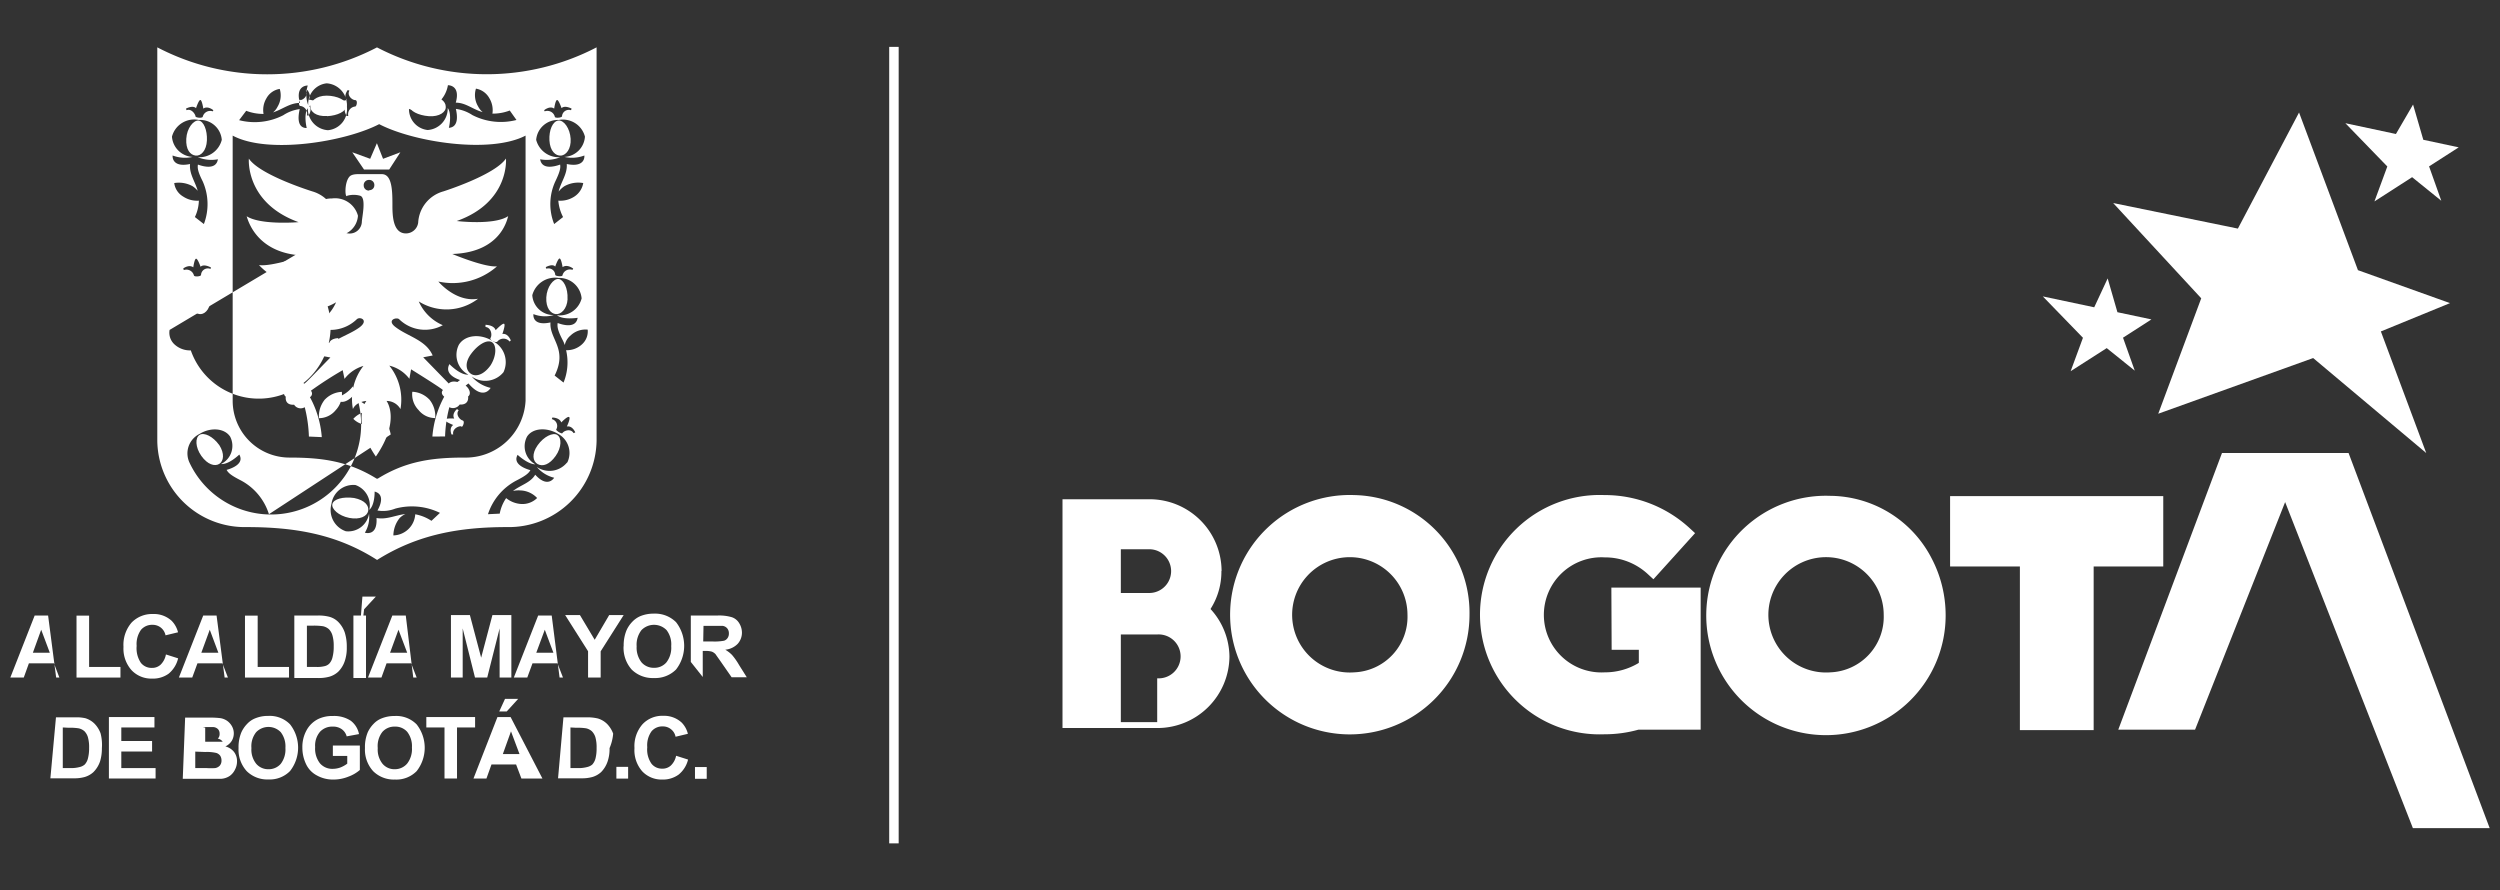 <svg width="264" height="94" xmlns="http://www.w3.org/2000/svg">
 <rect width="100%" height="100%" fill="#333333" stroke="none"/>
 <defs>
  <style>.cls-1{fill:#fff;}</style>
 </defs>
 <title>Mesa de trabajo 7</title>
 <g>
  <title>background</title>
  <rect fill="none" id="canvas_background" height="402" width="582" y="-1" x="-1"/>
 </g>
 <g>
  <title>Layer 1</title>
  <path id="svg_1" d="m129,60.29a7.61,7.61 0 0 0 -7.63,-7.57l-9.17,0l0,24.16l10,0a7.61,7.61 0 0 0 7.63,-7.57a7.53,7.53 0 0 0 -2,-5a7.3,7.3 0 0 0 1.15,-4m-10.62,-2.31l3,0a2.31,2.31 0 1 1 0,4.62l-3,0l0,-4.62zm3.84,18.26l-3.84,0l0,-9.26l3.84,0a2.32,2.32 0 1 1 0,4.63" class="cls-1"/>
  <path id="svg_2" d="m143,52.28a12.64,12.64 0 1 0 12.18,12.62a12.43,12.43 0 0 0 -12.18,-12.62m0,18.72a6.09,6.09 0 1 1 5.63,-6.08a5.87,5.87 0 0 1 -5.63,6.08" class="cls-1"/>
  <path id="svg_3" d="m170.19,68.62l2.87,0l0,1.38a6.88,6.88 0 0 1 -3.6,1a6.08,6.08 0 1 1 0,-12.14a6.63,6.63 0 0 1 4.5,1.72l0.64,0.59l4.4,-4.87l-0.63,-0.58a13.22,13.22 0 0 0 -8.94,-3.44a12.64,12.64 0 1 0 0,25.26a13.25,13.25 0 0 0 3.6,-0.49l0,0l6.56,0l0,-15l-9.43,0l0.03,6.57z" class="cls-1"/>
  <polygon id="svg_4" points="213.3 59.82 213.3 77.1 221.09 77.1 221.09 59.82 228.44 59.82 228.44 52.39 205.93 52.39 205.93 59.82 213.3 59.82" class="cls-1"/>
  <polygon id="svg_5" points="262.91 87.45 248.01 47.84 234.64 47.84 223.69 77.05 231.8 77.05 241.31 53.02 254.8 87.45 262.91 87.45" class="cls-1"/>
  <path id="svg_6" d="m204,59l0,0a12.15,12.15 0 0 0 -10.74,-6.64a12.64,12.64 0 1 0 12.2,12.62a12.94,12.94 0 0 0 -1.46,-5.98m-10.72,12a6.09,6.09 0 1 1 5.64,-6.08a5.87,5.87 0 0 1 -5.64,6.08" class="cls-1"/>
  <polygon id="svg_7" points="251.42 35 258.72 32.01 249 28.53 242.78 11.88 236.32 24.14 223.15 21.44 232.45 31.5 227.91 43.69 244.27 37.81 256.21 47.84 251.42 35" class="cls-1"/>
  <polygon id="svg_8" points="224.19 35.66 227.19 33.73 223.6 32.97 222.57 29.4 221.15 32.45 215.72 31.3 219.96 35.67 218.66 39.2 222.47 36.76 225.43 39.14 224.19 35.66" class="cls-1"/>
  <polygon id="svg_9" points="256.51 17.57 259.64 15.56 255.9 14.76 254.82 11.04 253.01 14.15 247.67 13.01 252.1 17.58 250.74 21.27 254.72 18.71 257.8 21.2 256.51 17.57" class="cls-1"/>
  <rect id="svg_10" height="84.11" width="1" y="4.95" x="93.9" class="cls-1"/>
  <path id="svg_11" d="m5.26,68.93l-0.91,-2.43l-0.88,2.43l1.79,0zm0.67,2.62l0.34,0l-0.57,-1.5l-2.65,0l-0.54,1.5l-1.42,0l2.57,-6.55l1.42,0l0.85,6.55z" class="cls-1"/>
  <polygon id="svg_12" points="8.08 71.55 8.08 65.01 9.41 65.01 9.41 70.43 12.72 70.43 12.72 71.55 8.08 71.55" class="cls-1"/>
  <path id="svg_13" d="m17.52,69.11l1.29,0.41a3,3 0 0 1 -1,1.62a2.83,2.83 0 0 1 -1.76,0.52a2.86,2.86 0 0 1 -2.16,-0.89a3.42,3.42 0 0 1 -0.85,-2.46a3.6,3.6 0 0 1 0.85,-2.56a3,3 0 0 1 2.24,-0.91a2.77,2.77 0 0 1 2,0.72a2.65,2.65 0 0 1 0.67,1.21l-1.32,0.32a1.38,1.38 0 0 0 -0.49,-0.81a1.4,1.4 0 0 0 -0.9,-0.3a1.53,1.53 0 0 0 -1.2,0.53a2.58,2.58 0 0 0 -0.46,1.7a2.76,2.76 0 0 0 0.45,1.79a1.44,1.44 0 0 0 1.17,0.53a1.3,1.3 0 0 0 0.91,-0.34a2,2 0 0 0 0.56,-1.07" class="cls-1"/>
  <path id="svg_14" d="m23.06,68.93l-0.91,-2.43l-0.89,2.43l1.8,0zm0.66,2.62l0.35,0l-0.58,-1.5l-2.64,0l-0.55,1.5l-1.41,0l2.57,-6.55l1.41,0l0.85,6.55z" class="cls-1"/>
  <polygon id="svg_15" points="25.87 71.55 25.87 65.01 27.21 65.01 27.21 70.43 30.52 70.43 30.52 71.55 25.87 71.55" class="cls-1"/>
  <path id="svg_16" d="m32.41,66.07l0,4.36l1,0a3.05,3.05 0 0 0 0.8,-0.07a1.05,1.05 0 0 0 0.54,-0.26a1.43,1.43 0 0 0 0.35,-0.64a4.31,4.31 0 0 0 0.14,-1.21a3.87,3.87 0 0 0 -0.14,-1.17a1.53,1.53 0 0 0 -0.37,-0.64a1.4,1.4 0 0 0 -0.62,-0.31a6.49,6.49 0 0 0 -1.1,-0.06l-0.6,0zm-1.33,-1.07l2.43,0a4.52,4.52 0 0 1 1.26,0.13a2.11,2.11 0 0 1 1,0.6a2.94,2.94 0 0 1 0.64,1.07a5,5 0 0 1 0.21,1.56a4.24,4.24 0 0 1 -0.2,1.41a2.84,2.84 0 0 1 -0.7,1.16a2.32,2.32 0 0 1 -0.94,0.53a4.18,4.18 0 0 1 -1.18,0.14l-2.52,0l0,-6.6z" class="cls-1"/>
  <path id="svg_17" d="m37.32,65l1.33,0l0,6.6l-1.33,0l0,-6.6zm0.33,5.99l0.62,-7.99l1.42,0l-1.24,1.34l-0.8,6.65z" class="cls-1"/>
  <path id="svg_18" d="m43,68.93l-0.92,-2.43l-0.89,2.43l1.81,0zm0.64,2.62l0.36,0l-0.58,-1.5l-2.6,0l-0.54,1.5l-1.42,0l2.57,-6.55l1.42,0l0.79,6.55z" class="cls-1"/>
  <polygon id="svg_19" points="47.62 71.55 47.62 64.95 49.62 64.95 50.81 69.45 52 64.95 54 64.95 54 71.55 52.76 71.55 52.76 66.36 51.45 71.55 50.16 71.55 48.86 66.36 48.86 71.55 47.62 71.55" class="cls-1"/>
  <path id="svg_20" d="m58.44,68.93l-0.91,-2.43l-0.9,2.43l1.81,0zm0.65,2.62l0.36,0l-0.58,-1.5l-2.64,0l-0.55,1.5l-1.42,0l2.57,-6.55l1.43,0l0.83,6.55z" class="cls-1"/>
  <polygon id="svg_21" points="62.1 71.55 62.1 68.77 59.68 64.95 61.24 64.95 62.8 67.56 64.33 64.95 65.86 64.95 63.43 68.78 63.43 71.55 62.1 71.55" class="cls-1"/>
  <path id="svg_22" d="m67.23,68.25a2.52,2.52 0 0 0 0.52,1.7a1.7,1.7 0 0 0 1.32,0.57a1.66,1.66 0 0 0 1.3,-0.57a2.52,2.52 0 0 0 0.51,-1.72a2.47,2.47 0 0 0 -0.49,-1.69a1.85,1.85 0 0 0 -2.65,0a2.5,2.5 0 0 0 -0.51,1.71m-1.37,0a4.19,4.19 0 0 1 0.3,-1.69a3.11,3.11 0 0 1 0.61,-0.9a2.58,2.58 0 0 1 0.86,-0.6a3.67,3.67 0 0 1 1.42,-0.26a3.13,3.13 0 0 1 2.34,0.9a4.07,4.07 0 0 1 0,5a3.1,3.1 0 0 1 -2.33,0.9a3.16,3.16 0 0 1 -2.35,-0.89a3.46,3.46 0 0 1 -0.86,-2.48" class="cls-1"/>
  <path id="svg_23" d="m74.26,67.74l1,0a5.39,5.39 0 0 0 1.2,-0.08a0.7,0.7 0 0 0 0.37,-0.28a0.79,0.79 0 0 0 0.14,-0.49a0.8,0.8 0 0 0 -0.18,-0.54a0.76,0.76 0 0 0 -0.5,-0.26c-0.1,0 -0.43,0 -1,0l-1,0l-0.03,1.65zm-1.31,2.16l0,-4.9l2.8,0a4.71,4.71 0 0 1 1.54,0.18a1.44,1.44 0 0 1 0.77,0.63a1.92,1.92 0 0 1 0.29,1a1.77,1.77 0 0 1 -0.46,1.19a2.12,2.12 0 0 1 -1.3,0.61a3.42,3.42 0 0 1 0.71,0.55a6.91,6.91 0 0 1 0.75,1.07l0.81,1.29l-1.6,0l-1,-1.44c-0.35,-0.51 -0.59,-0.83 -0.7,-1a1.09,1.09 0 0 0 -0.4,-0.27a2.39,2.39 0 0 0 -0.68,-0.07l-0.27,0l0,2.75l-1.26,-1.59z" class="cls-1"/>
  <rect id="svg_24" height="1.24" width="1.24" y="80.98" x="65.09" class="cls-1"/>
  <path id="svg_25" d="m6.63,76.82l0,4.29l1,0a3.53,3.53 0 0 0 0.78,-0.11a1.26,1.26 0 0 0 0.53,-0.26a1.43,1.43 0 0 0 0.34,-0.63a4.18,4.18 0 0 0 0.13,-1.11a3.85,3.85 0 0 0 -0.13,-1.16a1.55,1.55 0 0 0 -0.37,-0.63a1.4,1.4 0 0 0 -0.61,-0.3a6.12,6.12 0 0 0 -1.08,-0.06l-0.59,-0.03zm-0.72,-1.07l2.4,0a4.9,4.9 0 0 1 0.69,0.09a2.33,2.33 0 0 1 1,0.6a2.9,2.9 0 0 1 0.62,1a4.87,4.87 0 0 1 0.14,1.56a4.72,4.72 0 0 1 -0.19,1.39a2.94,2.94 0 0 1 -0.7,1.14a2.34,2.34 0 0 1 -0.92,0.52a4,4 0 0 1 -1.16,0.14l-2.47,0l0.59,-6.44z" class="cls-1"/>
  <polygon id="svg_26" points="11.5 82.21 11.5 75.72 16.31 75.72 16.31 76.82 12.81 76.82 12.81 78.25 16.06 78.25 16.06 79.36 12.81 79.36 12.81 81.11 16.43 81.11 16.43 82.21 11.5 82.21" class="cls-1"/>
  <path id="svg_27" d="m20.62,79.37l0,1.74l1.2,0a7.19,7.19 0 0 0 0.91,0a0.87,0.87 0 0 0 0.48,-0.26a0.81,0.81 0 0 0 0.18,-0.55a0.92,0.92 0 0 0 -0.14,-0.5a0.83,0.83 0 0 0 -0.41,-0.29a4.5,4.5 0 0 0 -1.17,-0.1l-1.05,-0.04zm1.05,-2.53l0,1.49l0.85,0c0.51,0 0.83,0 1,0a0.81,0.81 0 0 0 -0.52,-0.33a0.66,0.66 0 0 0 0.19,-0.51a0.68,0.68 0 0 0 -0.16,-0.48a0.76,0.76 0 0 0 -0.5,-0.23c-0.12,0 -0.5,0 -1.11,0l0.25,0.06zm-2.12,-1.06l2.6,0a8.14,8.14 0 0 1 1.15,0.06a1.79,1.79 0 0 1 0.67,0.27a1.74,1.74 0 0 1 0.5,0.54a1.55,1.55 0 0 1 0,1.59a1.57,1.57 0 0 1 -0.67,0.58a1.72,1.72 0 0 1 0.91,0.58a1.58,1.58 0 0 1 0.32,1a1.85,1.85 0 0 1 -0.21,0.86a1.74,1.74 0 0 1 -0.55,0.67a1.82,1.82 0 0 1 -0.89,0.31c-0.22,0 -0.75,0 -1.58,0l-2.5,0l0.25,-6.46z" class="cls-1"/>
  <path id="svg_28" d="m26.55,79a2.39,2.39 0 0 0 0.51,1.66a1.66,1.66 0 0 0 1.29,0.57a1.68,1.68 0 0 0 1.29,-0.56a2.49,2.49 0 0 0 0.5,-1.69a2.46,2.46 0 0 0 -0.49,-1.66a1.8,1.8 0 0 0 -2.6,0a2.38,2.38 0 0 0 -0.5,1.67m-1.36,0a4.07,4.07 0 0 1 0.3,-1.66a3.14,3.14 0 0 1 0.61,-0.89a2.35,2.35 0 0 1 0.84,-0.58a3.52,3.52 0 0 1 1.39,-0.26a3,3 0 0 1 2.3,0.89a4,4 0 0 1 0,4.93a3,3 0 0 1 -2.28,0.89a3.09,3.09 0 0 1 -2.3,-0.88a3.38,3.38 0 0 1 -0.86,-2.43" class="cls-1"/>
  <path id="svg_29" d="m35.15,79.83l0,-1.1l2.85,0l0,2.58a3.84,3.84 0 0 1 -1.2,0.7a4.19,4.19 0 0 1 -1.58,0.31a3.47,3.47 0 0 1 -1.77,-0.44a2.58,2.58 0 0 1 -1.14,-1.21a4,4 0 0 1 -0.38,-1.73a3.63,3.63 0 0 1 0.43,-1.8a2.84,2.84 0 0 1 1.24,-1.21a3.39,3.39 0 0 1 1.55,-0.32a3.19,3.19 0 0 1 1.89,0.5a2.31,2.31 0 0 1 0.87,1.41l-1.3,0.24a1.37,1.37 0 0 0 -0.51,-0.75a1.55,1.55 0 0 0 -0.95,-0.28a1.75,1.75 0 0 0 -1.36,0.55a2.25,2.25 0 0 0 -0.51,1.61a2.52,2.52 0 0 0 0.51,1.72a1.71,1.71 0 0 0 1.35,0.58a2.37,2.37 0 0 0 0.82,-0.15a3,3 0 0 0 0.71,-0.4l0,-0.81l-1.52,0z" class="cls-1"/>
  <path id="svg_30" d="m39.89,79a2.39,2.39 0 0 0 0.51,1.66a1.64,1.64 0 0 0 1.29,0.57a1.7,1.7 0 0 0 1.31,-0.6a2.49,2.49 0 0 0 0.5,-1.69a2.46,2.46 0 0 0 -0.5,-1.66a1.67,1.67 0 0 0 -1.31,-0.55a1.69,1.69 0 0 0 -1.31,0.56a2.43,2.43 0 0 0 -0.49,1.71m-1.35,0a4.08,4.08 0 0 1 0.29,-1.66a3.14,3.14 0 0 1 0.61,-0.89a2.35,2.35 0 0 1 0.84,-0.58a3.57,3.57 0 0 1 1.4,-0.26a3,3 0 0 1 2.32,0.89a4,4 0 0 1 0,4.93a3,3 0 0 1 -2.29,0.89a3.09,3.09 0 0 1 -2.3,-0.88a3.37,3.37 0 0 1 -0.87,-2.44" class="cls-1"/>
  <polygon id="svg_31" points="46.94 82.21 46.94 76.82 45.02 76.82 45.02 75.72 50.17 75.72 50.17 76.82 48.26 76.82 48.26 82.21 46.94 82.21" class="cls-1"/>
  <path id="svg_32" d="m52.72,75.13l0.61,-1.33l1.39,0l-1.21,1.33l-0.79,0zm2.14,4.5l-0.9,-2.4l-0.86,2.4l1.76,0zm2.42,2.58l-2.22,0l-0.56,-1.48l-2.6,0l-0.53,1.48l-1.37,0l2.53,-6.49l1.39,0l3.36,6.49z" class="cls-1"/>
  <path id="svg_33" d="m60.24,76.82l0,4.29l1,0a3.47,3.47 0 0 0 0.76,-0.11a1.3,1.3 0 0 0 0.54,-0.26a1.53,1.53 0 0 0 0.34,-0.63a4.18,4.18 0 0 0 0.12,-1.11a3.85,3.85 0 0 0 -0.13,-1.16a1.56,1.56 0 0 0 -0.38,-0.63a1.36,1.36 0 0 0 -0.6,-0.3a6.12,6.12 0 0 0 -1.08,-0.06l-0.57,-0.03zm-0.74,-1.07l2.4,0a4.82,4.82 0 0 1 1.23,0.12a2.31,2.31 0 0 1 1,0.6a2.9,2.9 0 0 1 0.62,1a4.87,4.87 0 0 1 -0.38,1.53a4.12,4.12 0 0 1 -0.2,1.39a2.93,2.93 0 0 1 -0.69,1.14a2.34,2.34 0 0 1 -0.92,0.52a4.08,4.08 0 0 1 -1.16,0.14l-2.47,0l0.57,-6.44z" class="cls-1"/>
  <path id="svg_34" d="m71.4,79.81l1.26,0.4a2.93,2.93 0 0 1 -1,1.59a2.82,2.82 0 0 1 -1.73,0.52a2.79,2.79 0 0 1 -2.12,-0.88a3.38,3.38 0 0 1 -0.81,-2.44a3.51,3.51 0 0 1 0.84,-2.51a2.85,2.85 0 0 1 2.2,-0.9a2.73,2.73 0 0 1 1.94,0.71a2.56,2.56 0 0 1 0.66,1.19l-1.3,0.31a1.32,1.32 0 0 0 -0.48,-0.79a1.34,1.34 0 0 0 -0.88,-0.3a1.47,1.47 0 0 0 -1.18,0.52a2.54,2.54 0 0 0 -0.45,1.68a2.61,2.61 0 0 0 0.45,1.74a1.4,1.4 0 0 0 1.14,0.52a1.28,1.28 0 0 0 0.9,-0.33a1.94,1.94 0 0 0 0.55,-1" class="cls-1"/>
  <rect id="svg_35" height="1.24" width="1.24" y="81" x="73.39" class="cls-1"/>
  <path id="svg_36" d="m27.12,36.07c0.12,0.16 0.77,-0.23 0.71,-0.4s-0.06,-1.08 0.53,-1.14l0,-0.23s-0.88,0 -1.06,0.57c0,0 -0.71,-0.74 -0.88,-0.68s0.17,1.08 0.17,1.08c-0.59,-0.11 -0.88,0.68 -0.88,0.68l0.11,0.12a0.84,0.84 0 0 1 1.3,0" class="cls-1"/>
  <path id="svg_37" d="m34.33,42.16a2.82,2.82 0 0 0 -0.65,2a2.28,2.28 0 0 0 1.77,-0.85a2.44,2.44 0 0 0 0.65,-1.93a2.64,2.64 0 0 0 -1.77,0.79" class="cls-1"/>
  <path id="svg_38" d="m53.05,35.27s0.36,-1 0.18,-1.08s-0.89,0.68 -0.89,0.68c-0.18,-0.57 -1.07,-0.57 -1.07,-0.57l0,0.23c0.6,0.06 0.72,0.85 0.54,1.14s0.59,0.56 0.71,0.4a0.84,0.84 0 0 1 1.3,0l0.12,-0.12s-0.29,-0.79 -0.89,-0.68" class="cls-1"/>
  <path id="svg_39" d="m45.31,42.16a2.64,2.64 0 0 0 -1.77,-0.79a2.38,2.38 0 0 0 0.66,1.93a2.25,2.25 0 0 0 1.76,0.85a2.77,2.77 0 0 0 -0.65,-2" class="cls-1"/>
  <path id="svg_40" d="m51.81,38.57c-0.71,1 -1.54,1.26 -2.07,0.91s-0.7,-1.14 0,-2.1s1.65,-1.54 2.18,-1.26s0.53,1.43 -0.11,2.45m-12.81,-18.45a0.53,0.53 0 0 1 -0.59,-0.51a0.55,0.55 0 0 1 0.59,-0.61a0.53,0.53 0 0 1 0.53,0.57a0.51,0.51 0 0 1 -0.53,0.51m-9.1,19.4c-0.53,0.35 -1.36,0.12 -2.07,-0.91s-0.65,-2.16 -0.11,-2.45s1.53,0.23 2.18,1.26s0.53,1.82 0,2.1m22.1,-3.48c-1.3,-0.8 -2.9,-0.63 -3.54,0.4a2.36,2.36 0 0 0 1,3.16c-0.87,0.08 -2,-1.11 -2,-1.11c-0.49,0.92 0.41,1.43 1.12,1.68l-0.28,0.21c-0.67,-0.17 -0.91,0.16 -0.91,0.16s-1.6,-1.64 -2.7,-2.77l1,-0.19c-0.71,-1.64 -2.62,-2 -3.92,-3c-1,-0.75 0.12,-1.08 0.38,-0.83a3.9,3.9 0 0 0 4.61,0.63a4.86,4.86 0 0 1 -2.54,-2.51a5.49,5.49 0 0 0 6.26,-0.28c-2.36,0.4 -4.19,-1.82 -4.19,-1.82a7.08,7.08 0 0 0 6.19,-1.6c-1.35,0.11 -4.72,-1.31 -4.72,-1.31c5.38,-0.17 5.85,-4 5.91,-4c-1.48,1 -5.44,0.52 -5.44,0.52c5.62,-2 5.2,-6.6 5.2,-6.6c-1.19,1.76 -6.61,3.47 -6.61,3.47a3.63,3.63 0 0 0 -2.66,3.3a1.31,1.31 0 0 1 -1.29,1.14c-1.45,0 -1.43,-2.09 -1.43,-3.08c0,-1.48 -0.05,-3.18 -1.12,-3.18l-2.11,0c-0.39,0 -1.05,-0.05 -1.32,0.28c-0.55,0.64 -0.46,2.33 -0.22,2a2.5,2.5 0 0 1 1.36,0c0.69,0.2 0.18,2.33 0.18,2.79a1.28,1.28 0 0 1 -1.3,1.2a1.32,1.32 0 0 1 -1.3,-1.14a3.63,3.63 0 0 0 -2.6,-3.3s-5.55,-1.71 -6.73,-3.47c0,0 -0.41,4.66 5.25,6.71c0,0 -4,0.34 -5.49,-0.63c0.06,0 0.77,4 6.14,4.16c0,0 -3.54,1.2 -4.83,1a6.86,6.86 0 0 0 6.31,2.05a6,6 0 0 1 -4.43,1.48a5.48,5.48 0 0 0 6.26,0.4a4.64,4.64 0 0 1 -2.49,2.44a4,4 0 0 0 4.66,-0.63c0.32,-0.35 1.33,0.06 0.32,0.83c-1.35,1 -3.27,1.28 -4.09,3l1,0.19c-1.12,1.13 -2.61,2.73 -2.77,2.77c0,0 -0.21,-0.3 -0.84,-0.17l-0.26,-0.2c0.72,-0.25 1.62,-0.76 1.12,-1.68c0,0 -1.13,1.19 -2,1.11a2.38,2.38 0 0 0 1.06,-3.16a2.58,2.58 0 0 0 -3.54,-0.4a2.49,2.49 0 0 0 -1.19,3.3a2.48,2.48 0 0 0 3.36,0.46a3.74,3.74 0 0 1 -2,1.2s0.73,1.4 2.35,-0.47l0.25,0.2c-0.44,0.34 -0.61,0.93 -0.25,1.18c0,0 -0.18,0.91 0.88,0.85a0.82,0.82 0 0 0 1.12,0.26a14.3,14.3 0 0 1 0.44,3.1l1.36,0.06a10.44,10.44 0 0 0 -1.25,-4.22a0.44,0.44 0 0 0 0.1,-0.68a39.23,39.23 0 0 1 3.36,-2.17l0.19,0.92a3.87,3.87 0 0 1 2,-1.37a5.68,5.68 0 0 0 -1.11,4.56s0.23,-0.74 1.42,-0.86c0,0 -1.66,2 1,5.87c2.66,-3.87 1.13,-5.87 1.13,-5.87a1.68,1.68 0 0 1 1.47,0.86a5.74,5.74 0 0 0 -1.18,-4.59a3.77,3.77 0 0 1 2.12,1.39l0.18,-1c1.43,0.89 3.39,2.13 3.36,2.2c-0.22,0.24 -0.08,0.51 0.14,0.69a10.58,10.58 0 0 0 -1.25,4.21l1.34,-0.01a13.94,13.94 0 0 1 0.45,-3.09a0.85,0.85 0 0 0 1.09,-0.28c1.06,0.06 0.89,-0.85 0.89,-0.85c0.34,-0.25 0.18,-0.8 -0.26,-1.15l0.3,-0.23c1.6,1.87 2.34,0.47 2.34,0.47a3.74,3.74 0 0 1 -2,-1.2a2.48,2.48 0 0 0 3.36,-0.46a2.49,2.49 0 0 0 -1.17,-3.3" class="cls-1"/>
  <polygon id="svg_41" points="41.1 17.9 42.28 16.08 40.45 16.77 39.8 15.12 39.09 16.77 37.2 16.08 38.44 17.9 41.1 17.9" class="cls-1"/>
  <path id="svg_42" d="m22.23,31.4c-0.06,-1.14 -0.71,-2 -1.3,-1.94s-0.95,1 -0.89,2.11s0.65,1.65 1.18,1.6s1.06,-0.69 1,-1.77" class="cls-1"/>
  <path id="svg_43" d="m58.85,45.93c-0.47,-0.29 -1.42,0.17 -2.07,1.08s-0.53,1.71 0,2s1.24,0.06 1.89,-0.85s0.65,-1.94 0.18,-2.22" class="cls-1"/>
  <path id="svg_44" d="m47.07,11.25c0,-0.52 -0.6,-1.08 -1.72,-1.15s-2.12,0.58 -2.12,1.09s0.94,1 2.06,1.08s1.83,-0.45 1.78,-1" class="cls-1"/>
  <path id="svg_45" d="m23.15,47c-0.65,-0.91 -1.59,-1.37 -2.07,-1.08s-0.47,1.3 0.18,2.22s1.42,1.14 1.89,0.85s0.59,-1.08 0,-2" class="cls-1"/>
  <path id="svg_46" d="m37.41,52.59c-1.18,-0.17 -2.18,0.11 -2.31,0.63s0.66,1.25 1.78,1.47s1.89,-0.17 2,-0.73s-0.35,-1.14 -1.47,-1.37" class="cls-1"/>
  <path id="svg_47" d="m61.46,36.36a2.34,2.34 0 0 1 -1.68,0.62a5.63,5.63 0 0 1 -0.27,3.42l-0.94,-0.74c1.41,-2.83 -0.57,-3.83 -0.44,-5.61c-2,0.43 -1.8,-0.88 -1.8,-0.88a3.33,3.33 0 0 0 2.15,0.1a2.24,2.24 0 0 1 -2.27,-2.1a2.5,2.5 0 0 1 2.79,-1.82a2.37,2.37 0 0 1 2.42,2.16a2.39,2.39 0 0 1 -2.6,1.78c0.63,0.52 2.18,0.27 2.18,0.27c-0.18,1.11 -1.47,0.79 -2.11,0.55c-0.06,0.39 0,0.78 0.52,1.79a3.25,3.25 0 0 1 0.23,0.54a1.73,1.73 0 0 1 0.6,-1a2.28,2.28 0 0 1 1.82,-0.63a1.83,1.83 0 0 1 -0.59,1.54m-0.9,9.39c-0.29,-0.51 -1,-0.28 -1.18,0c-0.06,0.12 -0.71,-0.28 -0.65,-0.39a0.74,0.74 0 0 0 -0.47,-1.09l0.06,-0.17s0.76,0 0.94,0.52c0,0 0.65,-0.69 0.83,-0.57s-0.24,1 -0.24,1c0.59,-0.12 0.89,0.62 0.89,0.62l-0.18,0.08zm-0.75,3.17a2.37,2.37 0 0 1 -3.13,0.4a3.43,3.43 0 0 0 1.83,1.14s-0.67,1.15 -2,-0.32c-0.52,0.87 -1.52,1.07 -2.35,1.72a2.48,2.48 0 0 1 0.78,-0.06a2.52,2.52 0 0 1 1.77,0.8a2.2,2.2 0 0 1 -1.71,0.63a2.78,2.78 0 0 1 -1.56,-0.62a4.31,4.31 0 0 0 -0.68,1.64l-1.24,0.06a6.17,6.17 0 0 1 2.95,-3.53c1,-0.51 1.33,-0.77 1.53,-1.12c-0.65,-0.18 -1.88,-0.68 -1.35,-1.62c0,0 1.06,1 1.87,1a2.17,2.17 0 0 1 -0.87,-2.93c0.59,-0.91 2.07,-1 3.26,-0.29a2.29,2.29 0 0 1 1,3m-20.14,1.74c-3,-1.86 -5.78,-2.23 -9.21,-2.23a6,6 0 0 1 -6,-6l0,-28c3.72,2 11.9,0.65 15.47,-1.21c3.61,1.88 11.69,3.17 15.46,1.21l0,28a6.33,6.33 0 0 1 -6.48,6c-3.4,0 -6.19,0.39 -9.14,2.23m5.68,4.45a4.51,4.51 0 0 0 -1.71,-0.69a2.38,2.38 0 0 1 -2.31,2.23a3,3 0 0 1 0.66,-1.83a2.17,2.17 0 0 1 0.61,-0.43c-1.08,0.13 -2,0.62 -3.05,0.42c0.12,2 -1.23,1.55 -1.23,1.55a3.15,3.15 0 0 0 0.44,-2a2.22,2.22 0 0 1 -2.45,1.85a2.37,2.37 0 0 1 -1.52,-2.88a2.33,2.33 0 0 1 2.54,-2a2.27,2.27 0 0 1 1.46,2.62c0.6,-0.52 0.56,-1.93 0.56,-1.93c1.1,0.29 0.61,1.46 0.3,2a3.53,3.53 0 0 0 1.88,-0.2a6.74,6.74 0 0 1 4.72,0.45l-0.9,0.84zm3.18,-9.98c-0.35,-0.06 -1,0.29 -0.88,0.86l-0.18,0s-0.29,-0.68 0.18,-1c0,0 -1,-0.4 -0.89,-0.57s1,-0.11 1,-0.11c-0.3,-0.52 0.29,-1 0.29,-1l0.18,0.12c-0.36,0.45 0.12,1 0.41,1.08s0,0.74 -0.12,0.68m-7.47,0.8a4.36,4.36 0 0 0 -0.68,-1.65a2.93,2.93 0 0 1 -1.56,0.63a2.12,2.12 0 0 1 -1.71,-0.63a2.42,2.42 0 0 1 1.77,-0.8a2.39,2.39 0 0 1 0.77,0.06c-0.84,-0.65 -1.85,-0.9 -2.46,-1.8c-1.36,1.47 -2,0.32 -2,0.32a3.25,3.25 0 0 0 1.86,-1.2a2.32,2.32 0 0 1 -17.25,8.02a2.29,2.29 0 0 1 1.06,-3c1.18,-0.74 2.66,-0.62 3.25,0.29a2.13,2.13 0 0 1 -0.97,2.88c0.83,0.08 1.93,-1 1.93,-1c0.54,0.94 -0.7,1.44 -1.34,1.62c0.19,0.35 0.52,0.61 1.52,1.12a6.09,6.09 0 0 1 2.95,3.56l12.86,-8.42zm-7.85,-8.49l-0.12,-0.11s0.3,-0.74 0.89,-0.62c0,0 -0.42,-0.86 -0.24,-1s0.82,0.57 0.82,0.57c0.18,-0.52 0.95,-0.52 0.95,-0.52l0.06,0.17a0.78,0.78 0 0 0 -0.53,1.09c0.12,0.11 -0.53,0.51 -0.59,0.39a0.79,0.79 0 0 0 -1.24,0m-1.4,-10.93a2.23,2.23 0 0 1 1.77,0.63a1.49,1.49 0 0 1 0.62,1a3.71,3.71 0 0 1 0.22,-0.55c0.47,-1 0.57,-1.4 0.51,-1.79c-0.64,0.24 -1.93,0.55 -2.11,-0.55c0,0 1.55,0.25 2.18,-0.27a2.39,2.39 0 0 1 -2.6,-1.78a2.37,2.37 0 0 1 2.43,-2.16a2.5,2.5 0 0 1 2.77,1.82a2.24,2.24 0 0 1 -2.27,2.1a3.56,3.56 0 0 0 2.21,-0.1s0.16,1.31 -1.85,0.89c0.17,1.77 -1.81,2.78 -0.45,5.6l-0.95,0.74a5.9,5.9 0 0 1 -14.34,4.99a2.4,2.4 0 0 1 -1.71,-0.62a1.67,1.67 0 0 1 -0.53,-1.54m4.37,-6.61l-0.05,0.17a0.72,0.72 0 0 0 -1,0.63c0,0.17 -0.7,0.23 -0.75,0.06a0.82,0.82 0 0 0 -1.07,-0.57l-0.06,-0.17s0.59,-0.46 1.06,-0.12c0,0 0.12,-0.91 0.3,-0.91s0.47,0.85 0.47,0.85c0.35,-0.34 1.06,0.06 1.06,0.06m-1.24,-15.56a2.28,2.28 0 0 1 2.42,2.1a2.44,2.44 0 0 1 -2.53,1.83a3.74,3.74 0 0 0 2.12,0.22c-0.18,1.11 -1.47,0.79 -2.11,0.56c-0.06,0.38 0,0.77 0.51,1.78a5.92,5.92 0 0 1 0.12,4.5l-0.95,-0.74a4.25,4.25 0 0 0 0.42,-1.73a2.67,2.67 0 0 1 -1.65,-0.43a1.93,1.93 0 0 1 -0.95,-1.43a3,3 0 0 1 1.95,0.34a2.76,2.76 0 0 1 0.53,0.48c-0.28,-1 -0.91,-1.79 -0.81,-2.83c-2,0.42 -1.84,-0.9 -1.84,-0.9a3.65,3.65 0 0 0 2.11,0.15a2.31,2.31 0 0 1 -2.18,-2.14a2.42,2.42 0 0 1 2.84,-1.76m-0.3,-1.25s0.3,-0.91 0.47,-0.86s0.3,0.91 0.3,0.91c0.47,-0.34 1.06,0.17 1.06,0.17l-0.06,0.12a0.81,0.81 0 0 0 -1.06,0.57c-0.05,0.17 -0.77,0.11 -0.77,-0.06s-0.41,-0.85 -0.94,-0.63l-0.06,-0.17s0.71,-0.39 1.06,-0.05m5.3,0.28a5,5 0 0 0 1.83,0.33a2.39,2.39 0 0 1 0.3,-1.64a1.94,1.94 0 0 1 1.41,-1a2.31,2.31 0 0 1 -0.23,1.88a1.77,1.77 0 0 1 -0.48,0.6c1,-0.32 1.77,-1 2.84,-1c-0.53,-1.89 0.83,-1.84 0.83,-1.84a3.16,3.16 0 0 0 0.05,2.08a2.18,2.18 0 0 1 1.95,-2.31a2.29,2.29 0 0 1 2.13,2.45a2.22,2.22 0 0 1 -2,2.5a2.27,2.27 0 0 1 -2.12,-2.32c-0.48,0.65 -0.12,2.09 -0.12,2.09c-1.09,0 -0.89,-1.34 -0.74,-2a4.13,4.13 0 0 0 -1.74,0.65a6.59,6.59 0 0 1 -4.66,0.52l0.75,-0.99zm5.7,-1.13c0.3,0 0.89,-0.46 0.59,-1l0.18,-0.06s0.47,0.63 0.12,1c0,0 1,0.17 1,0.34s-0.94,0.34 -0.94,0.34c0.35,0.4 -0.06,1 -0.06,1l-0.18,0a0.81,0.81 0 0 0 -0.71,-1c-0.17,0 -0.17,-0.68 0,-0.68m4.91,0c-0.36,-0.4 0.11,-1 0.11,-1l0.18,0.06c-0.29,0.51 0.29,1 0.6,1s0.17,0.68 0,0.68a0.82,0.82 0 0 0 -0.72,1l-0.17,0s-0.42,-0.62 -0.06,-1c0,0 -0.95,-0.17 -0.95,-0.34s1,-0.34 1,-0.34m3.36,-2.11a2.16,2.16 0 0 1 2,2.31a3.18,3.18 0 0 0 5.34,-1.77s1.36,-0.05 0.83,1.84c1.06,0 1.8,0.72 2.84,1a1.9,1.9 0 0 1 -0.48,-0.6a2.31,2.31 0 0 1 -0.23,-1.88a2,2 0 0 1 1.41,1a2.44,2.44 0 0 1 0.33,1.64a5,5 0 0 0 1.83,-0.33l0.71,1a6.59,6.59 0 0 1 -4.66,-0.52a4.13,4.13 0 0 0 -1.74,-0.65c0.14,0.62 0.34,1.92 -0.74,2c0,0 0.36,-1.44 -0.12,-2.09a2.27,2.27 0 0 1 -2.12,2.32a2.21,2.21 0 0 1 -1.95,-2.5a2.29,2.29 0 0 1 2.12,-2.45m15.2,19.55l-0.07,0.17a0.81,0.81 0 0 0 -1.06,0.57c0,0.17 -0.77,0.11 -0.77,-0.06a0.71,0.71 0 0 0 -0.94,-0.63l-0.06,-0.17s0.71,-0.4 1,-0.06c0,0 0.31,-0.91 0.48,-0.85s0.3,0.91 0.3,0.91c0.47,-0.34 1.07,0.12 1.07,0.12m-1.48,-15.66a2.4,2.4 0 0 1 2.77,1.76a2.29,2.29 0 0 1 -2.17,2.14a3.65,3.65 0 0 0 2.11,-0.15s0.17,1.32 -1.86,0.9c0.08,1.06 -0.6,1.85 -0.86,2.91a2.71,2.71 0 0 1 0.6,-0.56a3,3 0 0 1 2,-0.34a2.13,2.13 0 0 1 -0.94,1.43a2.73,2.73 0 0 1 -1.69,0.43a4.53,4.53 0 0 0 0.5,1.73l-0.94,0.74a5.7,5.7 0 0 1 0.12,-4.5c0.48,-1 0.57,-1.4 0.51,-1.78c-0.64,0.23 -1.93,0.55 -2.11,-0.56a3.74,3.74 0 0 0 2.12,-0.22a2.46,2.46 0 0 1 -2.54,-1.83a2.29,2.29 0 0 1 2.38,-2.1m-0.48,-1.2s0.13,-0.91 0.31,-0.91s0.47,0.86 0.47,0.86c0.35,-0.34 1.06,0.05 1.06,0.05l-0.06,0.17a0.72,0.72 0 0 0 -0.95,0.63c0,0.17 -0.76,0.23 -0.76,0.06a0.81,0.81 0 0 0 -1.07,-0.57l-0.06,-0.12s0.6,-0.51 1.06,-0.17m-18.7,-6.47a25.08,25.08 0 0 1 -23.21,0l0,41.53a9.23,9.23 0 0 0 9.39,9.13c5,0 9.5,0.7 13.82,3.47c4.32,-2.72 8.75,-3.47 13.76,-3.47a9.27,9.27 0 0 0 9.42,-9.13l0,-41.53a25.12,25.12 0 0 1 -23.2,0" class="cls-1"/>
  <path id="svg_48" d="m20.67,16.43c0.54,0.06 1.13,-0.51 1.18,-1.6s-0.35,-2.05 -0.88,-2.1s-1.24,0.79 -1.3,1.93s0.41,1.71 1,1.77" class="cls-1"/>
  <path id="svg_49" d="m59.26,16.43c0.52,-0.06 1.06,-0.69 1,-1.77s-0.71,-2 -1.3,-1.93s-1,1 -0.94,2.1s0.64,1.66 1.24,1.6" class="cls-1"/>
  <path id="svg_50" d="m34.54,12.27c1.12,-0.06 2,-0.51 2.07,-1.08s-1,-1.09 -2.12,-1.09s-1.72,0.63 -1.72,1.15s0.59,1.08 1.77,1" class="cls-1"/>
  <path id="svg_51" d="m59.93,31.57c0.06,-1.14 -0.42,-2.05 -0.94,-2.11s-1.24,0.8 -1.3,1.94s0.47,1.71 1,1.77s1.19,-0.52 1.25,-1.6" class="cls-1"/>
 </g>
</svg>
